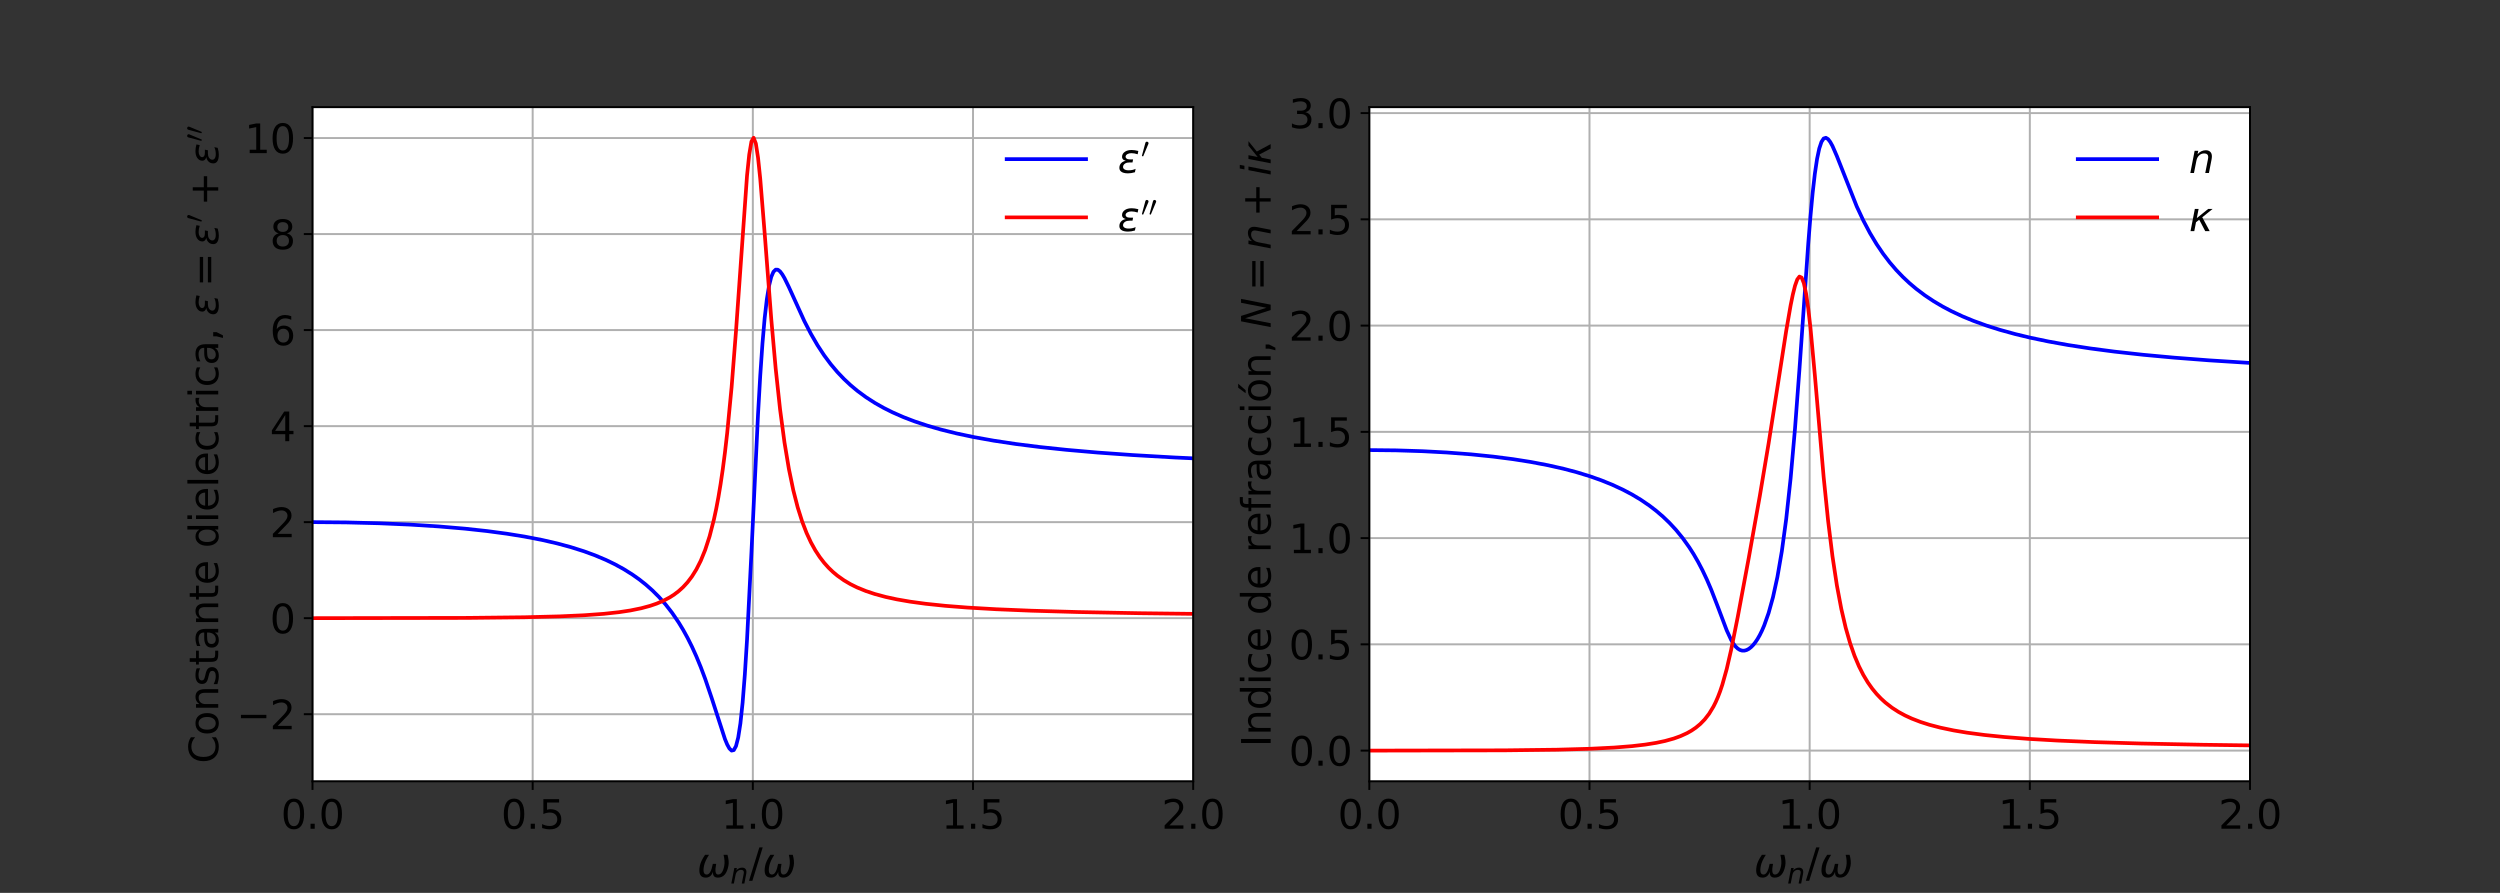 <?xml version="1.0" encoding="utf-8" standalone="no"?>
<!DOCTYPE svg PUBLIC "-//W3C//DTD SVG 1.1//EN"
  "http://www.w3.org/Graphics/SVG/1.1/DTD/svg11.dtd">
<svg xmlns:xlink="http://www.w3.org/1999/xlink" width="1008pt" height="360pt" viewBox="0 0 1008 360" xmlns="http://www.w3.org/2000/svg" version="1.1">
 <rect x="0" y="0" width="1008" height="360" fill="#333333" stroke="none"/>
 <defs>
  <style type="text/css">*{stroke-linejoin: round; stroke-linecap: butt}</style>
 </defs>
 <g id="figure_1">
  <g id="patch_1">
   <path d="M 0 360 
L 1008 360 
L 1008 0 
L 0 0 
L 0 360 
z
" style="fill: none"/>
  </g>
  <g id="axes_1">
   <g id="patch_2">
    <path d="M 126 315 
L 481.091 315 
L 481.091 43.2 
L 126 43.2 
z
" style="fill: #ffffff"/>
   </g>
   <g id="matplotlib.axis_1">
    <g id="xtick_1">
     <g id="line2d_1">
      <path d="M 126 315 
L 126 43.2 
" clip-path="url(#p5a0229574a)" style="fill: none; stroke: #b0b0b0; stroke-width: 0.8; stroke-linecap: square"/>
     </g>
     <g id="line2d_2">
      <defs>
       <path id="m8371880074" d="M 0 0 
L 0 3.5 
" style="stroke: #000000; stroke-width: 0.8"/>
      </defs>
      <g>
       <use xlink:href="#m8371880074" x="126" y="315" style="stroke: #000000; stroke-width: 0.8"/>
      </g>
     </g>
     <g id="text_1">
      <!-- 0.0 -->
      <g transform="translate(113.278 334.158)scale(0.16 -0.16)">
       <defs>
        <path id="DejaVuSans-30" d="M 2034 4250 
Q 1547 4250 1301 3770 
Q 1056 3291 1056 2328 
Q 1056 1369 1301 889 
Q 1547 409 2034 409 
Q 2525 409 2770 889 
Q 3016 1369 3016 2328 
Q 3016 3291 2770 3770 
Q 2525 4250 2034 4250 
z
M 2034 4750 
Q 2819 4750 3233 4129 
Q 3647 3509 3647 2328 
Q 3647 1150 3233 529 
Q 2819 -91 2034 -91 
Q 1250 -91 836 529 
Q 422 1150 422 2328 
Q 422 3509 836 4129 
Q 1250 4750 2034 4750 
z
" transform="scale(0.016)"/>
        <path id="DejaVuSans-2e" d="M 684 794 
L 1344 794 
L 1344 0 
L 684 0 
L 684 794 
z
" transform="scale(0.016)"/>
       </defs>
       <use xlink:href="#DejaVuSans-30"/>
       <use xlink:href="#DejaVuSans-2e" x="63.623"/>
       <use xlink:href="#DejaVuSans-30" x="95.41"/>
      </g>
     </g>
    </g>
    <g id="xtick_2">
     <g id="line2d_3">
      <path d="M 214.773 315 
L 214.773 43.2 
" clip-path="url(#p5a0229574a)" style="fill: none; stroke: #b0b0b0; stroke-width: 0.8; stroke-linecap: square"/>
     </g>
     <g id="line2d_4">
      <g>
       <use xlink:href="#m8371880074" x="214.773" y="315" style="stroke: #000000; stroke-width: 0.8"/>
      </g>
     </g>
     <g id="text_2">
      <!-- 0.5 -->
      <g transform="translate(202.05 334.158)scale(0.16 -0.16)">
       <defs>
        <path id="DejaVuSans-35" d="M 691 4666 
L 3169 4666 
L 3169 4134 
L 1269 4134 
L 1269 2991 
Q 1406 3038 1543 3061 
Q 1681 3084 1819 3084 
Q 2600 3084 3056 2656 
Q 3513 2228 3513 1497 
Q 3513 744 3044 326 
Q 2575 -91 1722 -91 
Q 1428 -91 1123 -41 
Q 819 9 494 109 
L 494 744 
Q 775 591 1075 516 
Q 1375 441 1709 441 
Q 2250 441 2565 725 
Q 2881 1009 2881 1497 
Q 2881 1984 2565 2268 
Q 2250 2553 1709 2553 
Q 1456 2553 1204 2497 
Q 953 2441 691 2322 
L 691 4666 
z
" transform="scale(0.016)"/>
       </defs>
       <use xlink:href="#DejaVuSans-30"/>
       <use xlink:href="#DejaVuSans-2e" x="63.623"/>
       <use xlink:href="#DejaVuSans-35" x="95.41"/>
      </g>
     </g>
    </g>
    <g id="xtick_3">
     <g id="line2d_5">
      <path d="M 303.545 315 
L 303.545 43.2 
" clip-path="url(#p5a0229574a)" style="fill: none; stroke: #b0b0b0; stroke-width: 0.8; stroke-linecap: square"/>
     </g>
     <g id="line2d_6">
      <g>
       <use xlink:href="#m8371880074" x="303.545" y="315" style="stroke: #000000; stroke-width: 0.8"/>
      </g>
     </g>
     <g id="text_3">
      <!-- 1.0 -->
      <g transform="translate(290.823 334.158)scale(0.16 -0.16)">
       <defs>
        <path id="DejaVuSans-31" d="M 794 531 
L 1825 531 
L 1825 4091 
L 703 3866 
L 703 4441 
L 1819 4666 
L 2450 4666 
L 2450 531 
L 3481 531 
L 3481 0 
L 794 0 
L 794 531 
z
" transform="scale(0.016)"/>
       </defs>
       <use xlink:href="#DejaVuSans-31"/>
       <use xlink:href="#DejaVuSans-2e" x="63.623"/>
       <use xlink:href="#DejaVuSans-30" x="95.41"/>
      </g>
     </g>
    </g>
    <g id="xtick_4">
     <g id="line2d_7">
      <path d="M 392.318 315 
L 392.318 43.2 
" clip-path="url(#p5a0229574a)" style="fill: none; stroke: #b0b0b0; stroke-width: 0.8; stroke-linecap: square"/>
     </g>
     <g id="line2d_8">
      <g>
       <use xlink:href="#m8371880074" x="392.318" y="315" style="stroke: #000000; stroke-width: 0.8"/>
      </g>
     </g>
     <g id="text_4">
      <!-- 1.5 -->
      <g transform="translate(379.596 334.158)scale(0.16 -0.16)">
       <use xlink:href="#DejaVuSans-31"/>
       <use xlink:href="#DejaVuSans-2e" x="63.623"/>
       <use xlink:href="#DejaVuSans-35" x="95.41"/>
      </g>
     </g>
    </g>
    <g id="xtick_5">
     <g id="line2d_9">
      <path d="M 481.091 315 
L 481.091 43.2 
" clip-path="url(#p5a0229574a)" style="fill: none; stroke: #b0b0b0; stroke-width: 0.8; stroke-linecap: square"/>
     </g>
     <g id="line2d_10">
      <g>
       <use xlink:href="#m8371880074" x="481.091" y="315" style="stroke: #000000; stroke-width: 0.8"/>
      </g>
     </g>
     <g id="text_5">
      <!-- 2.0 -->
      <g transform="translate(468.368 334.158)scale(0.16 -0.16)">
       <defs>
        <path id="DejaVuSans-32" d="M 1228 531 
L 3431 531 
L 3431 0 
L 469 0 
L 469 531 
Q 828 903 1448 1529 
Q 2069 2156 2228 2338 
Q 2531 2678 2651 2914 
Q 2772 3150 2772 3378 
Q 2772 3750 2511 3984 
Q 2250 4219 1831 4219 
Q 1534 4219 1204 4116 
Q 875 4013 500 3803 
L 500 4441 
Q 881 4594 1212 4672 
Q 1544 4750 1819 4750 
Q 2544 4750 2975 4387 
Q 3406 4025 3406 3419 
Q 3406 3131 3298 2873 
Q 3191 2616 2906 2266 
Q 2828 2175 2409 1742 
Q 1991 1309 1228 531 
z
" transform="scale(0.016)"/>
       </defs>
       <use xlink:href="#DejaVuSans-32"/>
       <use xlink:href="#DejaVuSans-2e" x="63.623"/>
       <use xlink:href="#DejaVuSans-30" x="95.41"/>
      </g>
     </g>
    </g>
    <g id="text_6">
     <!-- $\omega_n/\omega$  -->
     <g transform="translate(281.065 353.642)scale(0.16 -0.16)">
      <defs>
       <path id="DejaVuSans-Oblique-3c9" d="M 1369 -91 
Q 72 -91 434 1766 
Q 575 2500 1256 3500 
L 1875 3500 
Q 1231 2500 1088 1750 
Q 819 397 1519 397 
Q 2166 397 2478 2078 
L 3009 2078 
Q 2669 388 3316 397 
Q 4013 403 4275 1750 
Q 4419 2500 4169 3500 
L 4788 3500 
Q 5075 2500 4934 1766 
Q 4578 -94 3278 -91 
Q 2428 -88 2503 844 
Q 2194 -91 1369 -91 
z
" transform="scale(0.016)"/>
       <path id="DejaVuSans-Oblique-6e" d="M 3566 2113 
L 3156 0 
L 2578 0 
L 2988 2091 
Q 3016 2238 3031 2350 
Q 3047 2463 3047 2528 
Q 3047 2791 2881 2937 
Q 2716 3084 2419 3084 
Q 1956 3084 1622 2776 
Q 1288 2469 1184 1941 
L 800 0 
L 225 0 
L 903 3500 
L 1478 3500 
L 1363 2950 
Q 1603 3253 1940 3418 
Q 2278 3584 2650 3584 
Q 3113 3584 3367 3334 
Q 3622 3084 3622 2631 
Q 3622 2519 3608 2391 
Q 3594 2263 3566 2113 
z
" transform="scale(0.016)"/>
       <path id="DejaVuSans-2f" d="M 1625 4666 
L 2156 4666 
L 531 -594 
L 0 -594 
L 1625 4666 
z
" transform="scale(0.016)"/>
       <path id="DejaVuSans-20" transform="scale(0.016)"/>
      </defs>
      <use xlink:href="#DejaVuSans-Oblique-3c9" transform="translate(0 0.094)"/>
      <use xlink:href="#DejaVuSans-Oblique-6e" transform="translate(83.74 -16.312)scale(0.7)"/>
      <use xlink:href="#DejaVuSans-2f" transform="translate(130.84 0.094)"/>
      <use xlink:href="#DejaVuSans-Oblique-3c9" transform="translate(164.531 0.094)"/>
      <use xlink:href="#DejaVuSans-20" transform="translate(248.271 0.094)"/>
     </g>
    </g>
   </g>
   <g id="matplotlib.axis_2">
    <g id="ytick_1">
     <g id="line2d_11">
      <path d="M 126 287.961 
L 481.091 287.961 
" clip-path="url(#p5a0229574a)" style="fill: none; stroke: #b0b0b0; stroke-width: 0.8; stroke-linecap: square"/>
     </g>
     <g id="line2d_12">
      <defs>
       <path id="m2383e11c36" d="M 0 0 
L -3.5 0 
" style="stroke: #000000; stroke-width: 0.8"/>
      </defs>
      <g>
       <use xlink:href="#m2383e11c36" x="126" y="287.961" style="stroke: #000000; stroke-width: 0.8"/>
      </g>
     </g>
     <g id="text_7">
      <!-- −2 -->
      <g transform="translate(95.412 294.04)scale(0.16 -0.16)">
       <defs>
        <path id="DejaVuSans-2212" d="M 678 2272 
L 4684 2272 
L 4684 1741 
L 678 1741 
L 678 2272 
z
" transform="scale(0.016)"/>
       </defs>
       <use xlink:href="#DejaVuSans-2212"/>
       <use xlink:href="#DejaVuSans-32" x="83.789"/>
      </g>
     </g>
    </g>
    <g id="ytick_2">
     <g id="line2d_13">
      <path d="M 126 249.243 
L 481.091 249.243 
" clip-path="url(#p5a0229574a)" style="fill: none; stroke: #b0b0b0; stroke-width: 0.8; stroke-linecap: square"/>
     </g>
     <g id="line2d_14">
      <g>
       <use xlink:href="#m2383e11c36" x="126" y="249.243" style="stroke: #000000; stroke-width: 0.8"/>
      </g>
     </g>
     <g id="text_8">
      <!-- 0 -->
      <g transform="translate(108.82 255.322)scale(0.16 -0.16)">
       <use xlink:href="#DejaVuSans-30"/>
      </g>
     </g>
    </g>
    <g id="ytick_3">
     <g id="line2d_15">
      <path d="M 126 210.525 
L 481.091 210.525 
" clip-path="url(#p5a0229574a)" style="fill: none; stroke: #b0b0b0; stroke-width: 0.8; stroke-linecap: square"/>
     </g>
     <g id="line2d_16">
      <g>
       <use xlink:href="#m2383e11c36" x="126" y="210.525" style="stroke: #000000; stroke-width: 0.8"/>
      </g>
     </g>
     <g id="text_9">
      <!-- 2 -->
      <g transform="translate(108.82 216.604)scale(0.16 -0.16)">
       <use xlink:href="#DejaVuSans-32"/>
      </g>
     </g>
    </g>
    <g id="ytick_4">
     <g id="line2d_17">
      <path d="M 126 171.807 
L 481.091 171.807 
" clip-path="url(#p5a0229574a)" style="fill: none; stroke: #b0b0b0; stroke-width: 0.8; stroke-linecap: square"/>
     </g>
     <g id="line2d_18">
      <g>
       <use xlink:href="#m2383e11c36" x="126" y="171.807" style="stroke: #000000; stroke-width: 0.8"/>
      </g>
     </g>
     <g id="text_10">
      <!-- 4 -->
      <g transform="translate(108.82 177.885)scale(0.16 -0.16)">
       <defs>
        <path id="DejaVuSans-34" d="M 2419 4116 
L 825 1625 
L 2419 1625 
L 2419 4116 
z
M 2253 4666 
L 3047 4666 
L 3047 1625 
L 3713 1625 
L 3713 1100 
L 3047 1100 
L 3047 0 
L 2419 0 
L 2419 1100 
L 313 1100 
L 313 1709 
L 2253 4666 
z
" transform="scale(0.016)"/>
       </defs>
       <use xlink:href="#DejaVuSans-34"/>
      </g>
     </g>
    </g>
    <g id="ytick_5">
     <g id="line2d_19">
      <path d="M 126 133.089 
L 481.091 133.089 
" clip-path="url(#p5a0229574a)" style="fill: none; stroke: #b0b0b0; stroke-width: 0.8; stroke-linecap: square"/>
     </g>
     <g id="line2d_20">
      <g>
       <use xlink:href="#m2383e11c36" x="126" y="133.089" style="stroke: #000000; stroke-width: 0.8"/>
      </g>
     </g>
     <g id="text_11">
      <!-- 6 -->
      <g transform="translate(108.82 139.167)scale(0.16 -0.16)">
       <defs>
        <path id="DejaVuSans-36" d="M 2113 2584 
Q 1688 2584 1439 2293 
Q 1191 2003 1191 1497 
Q 1191 994 1439 701 
Q 1688 409 2113 409 
Q 2538 409 2786 701 
Q 3034 994 3034 1497 
Q 3034 2003 2786 2293 
Q 2538 2584 2113 2584 
z
M 3366 4563 
L 3366 3988 
Q 3128 4100 2886 4159 
Q 2644 4219 2406 4219 
Q 1781 4219 1451 3797 
Q 1122 3375 1075 2522 
Q 1259 2794 1537 2939 
Q 1816 3084 2150 3084 
Q 2853 3084 3261 2657 
Q 3669 2231 3669 1497 
Q 3669 778 3244 343 
Q 2819 -91 2113 -91 
Q 1303 -91 875 529 
Q 447 1150 447 2328 
Q 447 3434 972 4092 
Q 1497 4750 2381 4750 
Q 2619 4750 2861 4703 
Q 3103 4656 3366 4563 
z
" transform="scale(0.016)"/>
       </defs>
       <use xlink:href="#DejaVuSans-36"/>
      </g>
     </g>
    </g>
    <g id="ytick_6">
     <g id="line2d_21">
      <path d="M 126 94.37 
L 481.091 94.37 
" clip-path="url(#p5a0229574a)" style="fill: none; stroke: #b0b0b0; stroke-width: 0.8; stroke-linecap: square"/>
     </g>
     <g id="line2d_22">
      <g>
       <use xlink:href="#m2383e11c36" x="126" y="94.37" style="stroke: #000000; stroke-width: 0.8"/>
      </g>
     </g>
     <g id="text_12">
      <!-- 8 -->
      <g transform="translate(108.82 100.449)scale(0.16 -0.16)">
       <defs>
        <path id="DejaVuSans-38" d="M 2034 2216 
Q 1584 2216 1326 1975 
Q 1069 1734 1069 1313 
Q 1069 891 1326 650 
Q 1584 409 2034 409 
Q 2484 409 2743 651 
Q 3003 894 3003 1313 
Q 3003 1734 2745 1975 
Q 2488 2216 2034 2216 
z
M 1403 2484 
Q 997 2584 770 2862 
Q 544 3141 544 3541 
Q 544 4100 942 4425 
Q 1341 4750 2034 4750 
Q 2731 4750 3128 4425 
Q 3525 4100 3525 3541 
Q 3525 3141 3298 2862 
Q 3072 2584 2669 2484 
Q 3125 2378 3379 2068 
Q 3634 1759 3634 1313 
Q 3634 634 3220 271 
Q 2806 -91 2034 -91 
Q 1263 -91 848 271 
Q 434 634 434 1313 
Q 434 1759 690 2068 
Q 947 2378 1403 2484 
z
M 1172 3481 
Q 1172 3119 1398 2916 
Q 1625 2713 2034 2713 
Q 2441 2713 2670 2916 
Q 2900 3119 2900 3481 
Q 2900 3844 2670 4047 
Q 2441 4250 2034 4250 
Q 1625 4250 1398 4047 
Q 1172 3844 1172 3481 
z
" transform="scale(0.016)"/>
       </defs>
       <use xlink:href="#DejaVuSans-38"/>
      </g>
     </g>
    </g>
    <g id="ytick_7">
     <g id="line2d_23">
      <path d="M 126 55.652 
L 481.091 55.652 
" clip-path="url(#p5a0229574a)" style="fill: none; stroke: #b0b0b0; stroke-width: 0.8; stroke-linecap: square"/>
     </g>
     <g id="line2d_24">
      <g>
       <use xlink:href="#m2383e11c36" x="126" y="55.652" style="stroke: #000000; stroke-width: 0.8"/>
      </g>
     </g>
     <g id="text_13">
      <!-- 10 -->
      <g transform="translate(98.64 61.731)scale(0.16 -0.16)">
       <use xlink:href="#DejaVuSans-31"/>
       <use xlink:href="#DejaVuSans-30" x="63.623"/>
      </g>
     </g>
    </g>
    <g id="text_14">
     <!-- Constante dielectrica, $\varepsilon = \varepsilon'+ \varepsilon''$ -->
     <g transform="translate(88.085 307.82)rotate(-90)scale(0.16 -0.16)">
      <defs>
       <path id="DejaVuSans-43" d="M 4122 4306 
L 4122 3641 
Q 3803 3938 3442 4084 
Q 3081 4231 2675 4231 
Q 1875 4231 1450 3742 
Q 1025 3253 1025 2328 
Q 1025 1406 1450 917 
Q 1875 428 2675 428 
Q 3081 428 3442 575 
Q 3803 722 4122 1019 
L 4122 359 
Q 3791 134 3420 21 
Q 3050 -91 2638 -91 
Q 1578 -91 968 557 
Q 359 1206 359 2328 
Q 359 3453 968 4101 
Q 1578 4750 2638 4750 
Q 3056 4750 3426 4639 
Q 3797 4528 4122 4306 
z
" transform="scale(0.016)"/>
       <path id="DejaVuSans-6f" d="M 1959 3097 
Q 1497 3097 1228 2736 
Q 959 2375 959 1747 
Q 959 1119 1226 758 
Q 1494 397 1959 397 
Q 2419 397 2687 759 
Q 2956 1122 2956 1747 
Q 2956 2369 2687 2733 
Q 2419 3097 1959 3097 
z
M 1959 3584 
Q 2709 3584 3137 3096 
Q 3566 2609 3566 1747 
Q 3566 888 3137 398 
Q 2709 -91 1959 -91 
Q 1206 -91 779 398 
Q 353 888 353 1747 
Q 353 2609 779 3096 
Q 1206 3584 1959 3584 
z
" transform="scale(0.016)"/>
       <path id="DejaVuSans-6e" d="M 3513 2113 
L 3513 0 
L 2938 0 
L 2938 2094 
Q 2938 2591 2744 2837 
Q 2550 3084 2163 3084 
Q 1697 3084 1428 2787 
Q 1159 2491 1159 1978 
L 1159 0 
L 581 0 
L 581 3500 
L 1159 3500 
L 1159 2956 
Q 1366 3272 1645 3428 
Q 1925 3584 2291 3584 
Q 2894 3584 3203 3211 
Q 3513 2838 3513 2113 
z
" transform="scale(0.016)"/>
       <path id="DejaVuSans-73" d="M 2834 3397 
L 2834 2853 
Q 2591 2978 2328 3040 
Q 2066 3103 1784 3103 
Q 1356 3103 1142 2972 
Q 928 2841 928 2578 
Q 928 2378 1081 2264 
Q 1234 2150 1697 2047 
L 1894 2003 
Q 2506 1872 2764 1633 
Q 3022 1394 3022 966 
Q 3022 478 2636 193 
Q 2250 -91 1575 -91 
Q 1294 -91 989 -36 
Q 684 19 347 128 
L 347 722 
Q 666 556 975 473 
Q 1284 391 1588 391 
Q 1994 391 2212 530 
Q 2431 669 2431 922 
Q 2431 1156 2273 1281 
Q 2116 1406 1581 1522 
L 1381 1569 
Q 847 1681 609 1914 
Q 372 2147 372 2553 
Q 372 3047 722 3315 
Q 1072 3584 1716 3584 
Q 2034 3584 2315 3537 
Q 2597 3491 2834 3397 
z
" transform="scale(0.016)"/>
       <path id="DejaVuSans-74" d="M 1172 4494 
L 1172 3500 
L 2356 3500 
L 2356 3053 
L 1172 3053 
L 1172 1153 
Q 1172 725 1289 603 
Q 1406 481 1766 481 
L 2356 481 
L 2356 0 
L 1766 0 
Q 1100 0 847 248 
Q 594 497 594 1153 
L 594 3053 
L 172 3053 
L 172 3500 
L 594 3500 
L 594 4494 
L 1172 4494 
z
" transform="scale(0.016)"/>
       <path id="DejaVuSans-61" d="M 2194 1759 
Q 1497 1759 1228 1600 
Q 959 1441 959 1056 
Q 959 750 1161 570 
Q 1363 391 1709 391 
Q 2188 391 2477 730 
Q 2766 1069 2766 1631 
L 2766 1759 
L 2194 1759 
z
M 3341 1997 
L 3341 0 
L 2766 0 
L 2766 531 
Q 2569 213 2275 61 
Q 1981 -91 1556 -91 
Q 1019 -91 701 211 
Q 384 513 384 1019 
Q 384 1609 779 1909 
Q 1175 2209 1959 2209 
L 2766 2209 
L 2766 2266 
Q 2766 2663 2505 2880 
Q 2244 3097 1772 3097 
Q 1472 3097 1187 3025 
Q 903 2953 641 2809 
L 641 3341 
Q 956 3463 1253 3523 
Q 1550 3584 1831 3584 
Q 2591 3584 2966 3190 
Q 3341 2797 3341 1997 
z
" transform="scale(0.016)"/>
       <path id="DejaVuSans-65" d="M 3597 1894 
L 3597 1613 
L 953 1613 
Q 991 1019 1311 708 
Q 1631 397 2203 397 
Q 2534 397 2845 478 
Q 3156 559 3463 722 
L 3463 178 
Q 3153 47 2828 -22 
Q 2503 -91 2169 -91 
Q 1331 -91 842 396 
Q 353 884 353 1716 
Q 353 2575 817 3079 
Q 1281 3584 2069 3584 
Q 2775 3584 3186 3129 
Q 3597 2675 3597 1894 
z
M 3022 2063 
Q 3016 2534 2758 2815 
Q 2500 3097 2075 3097 
Q 1594 3097 1305 2825 
Q 1016 2553 972 2059 
L 3022 2063 
z
" transform="scale(0.016)"/>
       <path id="DejaVuSans-64" d="M 2906 2969 
L 2906 4863 
L 3481 4863 
L 3481 0 
L 2906 0 
L 2906 525 
Q 2725 213 2448 61 
Q 2172 -91 1784 -91 
Q 1150 -91 751 415 
Q 353 922 353 1747 
Q 353 2572 751 3078 
Q 1150 3584 1784 3584 
Q 2172 3584 2448 3432 
Q 2725 3281 2906 2969 
z
M 947 1747 
Q 947 1113 1208 752 
Q 1469 391 1925 391 
Q 2381 391 2643 752 
Q 2906 1113 2906 1747 
Q 2906 2381 2643 2742 
Q 2381 3103 1925 3103 
Q 1469 3103 1208 2742 
Q 947 2381 947 1747 
z
" transform="scale(0.016)"/>
       <path id="DejaVuSans-69" d="M 603 3500 
L 1178 3500 
L 1178 0 
L 603 0 
L 603 3500 
z
M 603 4863 
L 1178 4863 
L 1178 4134 
L 603 4134 
L 603 4863 
z
" transform="scale(0.016)"/>
       <path id="DejaVuSans-6c" d="M 603 4863 
L 1178 4863 
L 1178 0 
L 603 0 
L 603 4863 
z
" transform="scale(0.016)"/>
       <path id="DejaVuSans-63" d="M 3122 3366 
L 3122 2828 
Q 2878 2963 2633 3030 
Q 2388 3097 2138 3097 
Q 1578 3097 1268 2742 
Q 959 2388 959 1747 
Q 959 1106 1268 751 
Q 1578 397 2138 397 
Q 2388 397 2633 464 
Q 2878 531 3122 666 
L 3122 134 
Q 2881 22 2623 -34 
Q 2366 -91 2075 -91 
Q 1284 -91 818 406 
Q 353 903 353 1747 
Q 353 2603 823 3093 
Q 1294 3584 2113 3584 
Q 2378 3584 2631 3529 
Q 2884 3475 3122 3366 
z
" transform="scale(0.016)"/>
       <path id="DejaVuSans-72" d="M 2631 2963 
Q 2534 3019 2420 3045 
Q 2306 3072 2169 3072 
Q 1681 3072 1420 2755 
Q 1159 2438 1159 1844 
L 1159 0 
L 581 0 
L 581 3500 
L 1159 3500 
L 1159 2956 
Q 1341 3275 1631 3429 
Q 1922 3584 2338 3584 
Q 2397 3584 2469 3576 
Q 2541 3569 2628 3553 
L 2631 2963 
z
" transform="scale(0.016)"/>
       <path id="DejaVuSans-2c" d="M 750 794 
L 1409 794 
L 1409 256 
L 897 -744 
L 494 -744 
L 750 256 
L 750 794 
z
" transform="scale(0.016)"/>
       <path id="DejaVuSans-Oblique-3b5" d="M 1263 1888 
Q 925 1963 778 2166 
Q 669 2309 669 2503 
Q 669 3034 1175 3344 
Q 1575 3588 2188 3588 
Q 2425 3588 2684 3550 
Q 2944 3513 3234 3438 
L 3134 2916 
Q 2847 3006 2606 3047 
Q 2359 3088 2138 3088 
Q 1766 3088 1522 2944 
Q 1228 2772 1228 2522 
Q 1228 2356 1381 2241 
Q 1563 2103 1925 2103 
L 2409 2103 
L 2319 1628 
L 1856 1628 
Q 1425 1628 1172 1469 
Q 828 1253 828 916 
Q 828 703 1013 563 
Q 1244 388 1716 388 
Q 2006 388 2284 444 
Q 2563 503 2806 619 
L 2700 84 
Q 2403 -3 2131 -47 
Q 1859 -91 1609 -91 
Q 866 -91 516 194 
Q 250 413 250 781 
Q 250 1278 600 1584 
Q 859 1813 1263 1888 
z
" transform="scale(0.016)"/>
       <path id="DejaVuSans-3d" d="M 678 2906 
L 4684 2906 
L 4684 2381 
L 678 2381 
L 678 2906 
z
M 678 1631 
L 4684 1631 
L 4684 1100 
L 678 1100 
L 678 1631 
z
" transform="scale(0.016)"/>
       <path id="Cmsy10-30" d="M 225 347 
Q 184 359 184 409 
L 966 3316 
Q 1003 3434 1093 3506 
Q 1184 3578 1300 3578 
Q 1450 3578 1564 3479 
Q 1678 3381 1678 3231 
Q 1678 3166 1644 3084 
L 488 319 
Q 466 275 428 275 
Q 394 275 320 306 
Q 247 338 225 347 
z
" transform="scale(0.016)"/>
       <path id="DejaVuSans-2b" d="M 2944 4013 
L 2944 2272 
L 4684 2272 
L 4684 1741 
L 2944 1741 
L 2944 0 
L 2419 0 
L 2419 1741 
L 678 1741 
L 678 2272 
L 2419 2272 
L 2419 4013 
L 2944 4013 
z
" transform="scale(0.016)"/>
      </defs>
      <use xlink:href="#DejaVuSans-43" transform="translate(0 0.584)"/>
      <use xlink:href="#DejaVuSans-6f" transform="translate(69.824 0.584)"/>
      <use xlink:href="#DejaVuSans-6e" transform="translate(131.006 0.584)"/>
      <use xlink:href="#DejaVuSans-73" transform="translate(194.385 0.584)"/>
      <use xlink:href="#DejaVuSans-74" transform="translate(246.484 0.584)"/>
      <use xlink:href="#DejaVuSans-61" transform="translate(285.693 0.584)"/>
      <use xlink:href="#DejaVuSans-6e" transform="translate(346.973 0.584)"/>
      <use xlink:href="#DejaVuSans-74" transform="translate(410.352 0.584)"/>
      <use xlink:href="#DejaVuSans-65" transform="translate(449.561 0.584)"/>
      <use xlink:href="#DejaVuSans-20" transform="translate(511.084 0.584)"/>
      <use xlink:href="#DejaVuSans-64" transform="translate(542.871 0.584)"/>
      <use xlink:href="#DejaVuSans-69" transform="translate(606.348 0.584)"/>
      <use xlink:href="#DejaVuSans-65" transform="translate(634.131 0.584)"/>
      <use xlink:href="#DejaVuSans-6c" transform="translate(695.654 0.584)"/>
      <use xlink:href="#DejaVuSans-65" transform="translate(723.438 0.584)"/>
      <use xlink:href="#DejaVuSans-63" transform="translate(784.961 0.584)"/>
      <use xlink:href="#DejaVuSans-74" transform="translate(839.941 0.584)"/>
      <use xlink:href="#DejaVuSans-72" transform="translate(879.15 0.584)"/>
      <use xlink:href="#DejaVuSans-69" transform="translate(920.264 0.584)"/>
      <use xlink:href="#DejaVuSans-63" transform="translate(948.047 0.584)"/>
      <use xlink:href="#DejaVuSans-61" transform="translate(1003.027 0.584)"/>
      <use xlink:href="#DejaVuSans-2c" transform="translate(1064.307 0.584)"/>
      <use xlink:href="#DejaVuSans-20" transform="translate(1096.094 0.584)"/>
      <use xlink:href="#DejaVuSans-Oblique-3b5" transform="translate(1127.881 0.584)"/>
      <use xlink:href="#DejaVuSans-3d" transform="translate(1201.416 0.584)"/>
      <use xlink:href="#DejaVuSans-Oblique-3b5" transform="translate(1304.688 0.584)"/>
      <use xlink:href="#Cmsy10-30" transform="translate(1363.399 38.866)scale(0.7)"/>
      <use xlink:href="#DejaVuSans-2b" transform="translate(1404.859 0.584)"/>
      <use xlink:href="#DejaVuSans-Oblique-3b5" transform="translate(1508.13 0.584)"/>
      <use xlink:href="#Cmsy10-30" transform="translate(1566.842 38.866)scale(0.7)"/>
      <use xlink:href="#Cmsy10-30" transform="translate(1586.085 38.866)scale(0.7)"/>
     </g>
    </g>
   </g>
   <g id="line2d_25">
    <path d="M 126.178 210.525 
L 139.504 210.638 
L 152.831 210.977 
L 165.269 211.52 
L 176.819 212.251 
L 187.48 213.158 
L 196.364 214.124 
L 204.36 215.194 
L 211.468 216.341 
L 218.575 217.716 
L 224.794 219.151 
L 230.125 220.594 
L 235.455 222.277 
L 239.898 223.905 
L 244.34 225.781 
L 247.894 227.499 
L 251.447 229.448 
L 255.001 231.673 
L 257.666 233.557 
L 260.332 235.658 
L 262.997 238.013 
L 265.662 240.665 
L 268.328 243.669 
L 270.993 247.089 
L 273.658 251.007 
L 275.435 253.94 
L 277.212 257.169 
L 278.989 260.727 
L 280.766 264.649 
L 282.543 268.966 
L 284.32 273.699 
L 286.985 281.554 
L 292.315 298.029 
L 293.204 300.175 
L 294.092 301.792 
L 294.981 302.645 
L 295.869 302.439 
L 296.758 300.813 
L 297.646 297.36 
L 298.535 291.653 
L 299.423 283.31 
L 300.311 272.086 
L 301.2 257.981 
L 302.977 222.856 
L 305.642 166.936 
L 306.53 151.451 
L 307.419 138.546 
L 308.307 128.326 
L 309.196 120.643 
L 310.084 115.201 
L 310.973 111.637 
L 311.861 109.587 
L 312.75 108.718 
L 313.638 108.747 
L 314.526 109.442 
L 315.415 110.619 
L 316.303 112.133 
L 318.08 115.762 
L 324.299 129.449 
L 326.965 134.621 
L 329.63 139.218 
L 332.295 143.275 
L 334.961 146.852 
L 337.626 150.012 
L 340.291 152.812 
L 342.956 155.305 
L 345.622 157.534 
L 349.176 160.157 
L 352.729 162.446 
L 356.283 164.457 
L 359.837 166.237 
L 364.279 168.19 
L 368.721 169.893 
L 374.052 171.666 
L 379.382 173.2 
L 385.601 174.744 
L 392.709 176.25 
L 400.705 177.682 
L 409.589 179.021 
L 419.362 180.253 
L 430.023 181.376 
L 442.462 182.462 
L 456.677 183.478 
L 473.557 184.455 
L 493.103 185.355 
L 516.202 186.192 
L 543.743 186.961 
L 577.504 187.674 
L 619.261 188.322 
L 671.679 188.902 
L 739.2 189.415 
L 828.932 189.862 
L 952.425 190.239 
L 1009 190.359 
L 1009 190.359 
" clip-path="url(#p5a0229574a)" style="fill: none; stroke: #0000ff; stroke-width: 1.5; stroke-linecap: square"/>
   </g>
   <g id="line2d_26">
    <path d="M 126.178 249.243 
L 188.368 249.134 
L 211.468 248.879 
L 225.683 248.517 
L 235.455 248.074 
L 243.451 247.495 
L 249.67 246.819 
L 254.113 246.147 
L 258.555 245.244 
L 262.109 244.284 
L 264.774 243.373 
L 267.439 242.244 
L 270.105 240.829 
L 271.881 239.68 
L 273.658 238.324 
L 275.435 236.711 
L 277.212 234.778 
L 278.989 232.443 
L 280.766 229.597 
L 282.543 226.095 
L 284.32 221.743 
L 286.096 216.282 
L 287.873 209.363 
L 288.762 205.217 
L 289.65 200.522 
L 290.539 195.201 
L 291.427 189.168 
L 292.315 182.33 
L 293.204 174.595 
L 294.981 156.12 
L 296.758 133.462 
L 301.2 70.833 
L 302.088 62.319 
L 302.977 57.064 
L 303.865 55.555 
L 304.754 57.856 
L 305.642 63.601 
L 306.53 72.097 
L 308.307 93.977 
L 310.973 128.628 
L 312.75 148.57 
L 314.526 165.074 
L 316.303 178.405 
L 318.08 189.089 
L 319.857 197.664 
L 321.634 204.587 
L 323.411 210.223 
L 325.188 214.852 
L 326.965 218.691 
L 328.741 221.903 
L 330.518 224.614 
L 332.295 226.922 
L 334.072 228.902 
L 335.849 230.612 
L 337.626 232.1 
L 340.291 233.993 
L 342.956 235.562 
L 345.622 236.879 
L 349.176 238.328 
L 352.729 239.509 
L 357.171 240.704 
L 361.614 241.663 
L 366.944 242.586 
L 373.163 243.435 
L 381.159 244.271 
L 390.044 244.971 
L 401.593 245.642 
L 415.808 246.233 
L 434.466 246.77 
L 459.342 247.244 
L 493.991 247.662 
L 543.743 248.021 
L 620.149 248.328 
L 745.419 248.585 
L 970.194 248.798 
L 1009 248.82 
L 1009 248.82 
" clip-path="url(#p5a0229574a)" style="fill: none; stroke: #ff0000; stroke-width: 1.5; stroke-linecap: square"/>
   </g>
   <g id="patch_3">
    <path d="M 126 315 
L 126 43.2 
" style="fill: none; stroke: #000000; stroke-width: 0.8; stroke-linejoin: miter; stroke-linecap: square"/>
   </g>
   <g id="patch_4">
    <path d="M 481.091 315 
L 481.091 43.2 
" style="fill: none; stroke: #000000; stroke-width: 0.8; stroke-linejoin: miter; stroke-linecap: square"/>
   </g>
   <g id="patch_5">
    <path d="M 126 315 
L 481.091 315 
" style="fill: none; stroke: #000000; stroke-width: 0.8; stroke-linejoin: miter; stroke-linecap: square"/>
   </g>
   <g id="patch_6">
    <path d="M 126 43.2 
L 481.091 43.2 
" style="fill: none; stroke: #000000; stroke-width: 0.8; stroke-linejoin: miter; stroke-linecap: square"/>
   </g>
   <g id="legend_1">
    <g id="line2d_27">
     <path d="M 405.891 64.157 
L 421.891 64.157 
L 437.891 64.157 
" style="fill: none; stroke: #0000ff; stroke-width: 1.5; stroke-linecap: square"/>
    </g>
    <g id="text_15">
     <!-- $\varepsilon'$ -->
     <g transform="translate(450.691 69.757)scale(0.16 -0.16)">
      <use xlink:href="#DejaVuSans-Oblique-3b5" transform="translate(0 0.584)"/>
      <use xlink:href="#Cmsy10-30" transform="translate(58.711 38.866)scale(0.7)"/>
     </g>
    </g>
    <g id="line2d_28">
     <path d="M 405.891 87.642 
L 421.891 87.642 
L 437.891 87.642 
" style="fill: none; stroke: #ff0000; stroke-width: 1.5; stroke-linecap: square"/>
    </g>
    <g id="text_16">
     <!-- $\varepsilon''$ -->
     <g transform="translate(450.691 93.243)scale(0.16 -0.16)">
      <use xlink:href="#DejaVuSans-Oblique-3b5" transform="translate(0 0.584)"/>
      <use xlink:href="#Cmsy10-30" transform="translate(58.711 38.866)scale(0.7)"/>
      <use xlink:href="#Cmsy10-30" transform="translate(77.955 38.866)scale(0.7)"/>
     </g>
    </g>
   </g>
  </g>
  <g id="axes_2">
   <g id="patch_7">
    <path d="M 552.109 315 
L 907.2 315 
L 907.2 43.2 
L 552.109 43.2 
z
" style="fill: #ffffff"/>
   </g>
   <g id="matplotlib.axis_3">
    <g id="xtick_6">
     <g id="line2d_29">
      <path d="M 552.109 315 
L 552.109 43.2 
" clip-path="url(#p4839f71dde)" style="fill: none; stroke: #b0b0b0; stroke-width: 0.8; stroke-linecap: square"/>
     </g>
     <g id="line2d_30">
      <g>
       <use xlink:href="#m8371880074" x="552.109" y="315" style="stroke: #000000; stroke-width: 0.8"/>
      </g>
     </g>
     <g id="text_17">
      <!-- 0.0 -->
      <g transform="translate(539.387 334.158)scale(0.16 -0.16)">
       <use xlink:href="#DejaVuSans-30"/>
       <use xlink:href="#DejaVuSans-2e" x="63.623"/>
       <use xlink:href="#DejaVuSans-30" x="95.41"/>
      </g>
     </g>
    </g>
    <g id="xtick_7">
     <g id="line2d_31">
      <path d="M 640.882 315 
L 640.882 43.2 
" clip-path="url(#p4839f71dde)" style="fill: none; stroke: #b0b0b0; stroke-width: 0.8; stroke-linecap: square"/>
     </g>
     <g id="line2d_32">
      <g>
       <use xlink:href="#m8371880074" x="640.882" y="315" style="stroke: #000000; stroke-width: 0.8"/>
      </g>
     </g>
     <g id="text_18">
      <!-- 0.5 -->
      <g transform="translate(628.159 334.158)scale(0.16 -0.16)">
       <use xlink:href="#DejaVuSans-30"/>
       <use xlink:href="#DejaVuSans-2e" x="63.623"/>
       <use xlink:href="#DejaVuSans-35" x="95.41"/>
      </g>
     </g>
    </g>
    <g id="xtick_8">
     <g id="line2d_33">
      <path d="M 729.655 315 
L 729.655 43.2 
" clip-path="url(#p4839f71dde)" style="fill: none; stroke: #b0b0b0; stroke-width: 0.8; stroke-linecap: square"/>
     </g>
     <g id="line2d_34">
      <g>
       <use xlink:href="#m8371880074" x="729.655" y="315" style="stroke: #000000; stroke-width: 0.8"/>
      </g>
     </g>
     <g id="text_19">
      <!-- 1.0 -->
      <g transform="translate(716.932 334.158)scale(0.16 -0.16)">
       <use xlink:href="#DejaVuSans-31"/>
       <use xlink:href="#DejaVuSans-2e" x="63.623"/>
       <use xlink:href="#DejaVuSans-30" x="95.41"/>
      </g>
     </g>
    </g>
    <g id="xtick_9">
     <g id="line2d_35">
      <path d="M 818.427 315 
L 818.427 43.2 
" clip-path="url(#p4839f71dde)" style="fill: none; stroke: #b0b0b0; stroke-width: 0.8; stroke-linecap: square"/>
     </g>
     <g id="line2d_36">
      <g>
       <use xlink:href="#m8371880074" x="818.427" y="315" style="stroke: #000000; stroke-width: 0.8"/>
      </g>
     </g>
     <g id="text_20">
      <!-- 1.5 -->
      <g transform="translate(805.705 334.158)scale(0.16 -0.16)">
       <use xlink:href="#DejaVuSans-31"/>
       <use xlink:href="#DejaVuSans-2e" x="63.623"/>
       <use xlink:href="#DejaVuSans-35" x="95.41"/>
      </g>
     </g>
    </g>
    <g id="xtick_10">
     <g id="line2d_37">
      <path d="M 907.2 315 
L 907.2 43.2 
" clip-path="url(#p4839f71dde)" style="fill: none; stroke: #b0b0b0; stroke-width: 0.8; stroke-linecap: square"/>
     </g>
     <g id="line2d_38">
      <g>
       <use xlink:href="#m8371880074" x="907.2" y="315" style="stroke: #000000; stroke-width: 0.8"/>
      </g>
     </g>
     <g id="text_21">
      <!-- 2.0 -->
      <g transform="translate(894.477 334.158)scale(0.16 -0.16)">
       <use xlink:href="#DejaVuSans-32"/>
       <use xlink:href="#DejaVuSans-2e" x="63.623"/>
       <use xlink:href="#DejaVuSans-30" x="95.41"/>
      </g>
     </g>
    </g>
    <g id="text_22">
     <!-- $\omega_n/\omega$  -->
     <g transform="translate(707.175 353.642)scale(0.16 -0.16)">
      <use xlink:href="#DejaVuSans-Oblique-3c9" transform="translate(0 0.094)"/>
      <use xlink:href="#DejaVuSans-Oblique-6e" transform="translate(83.74 -16.312)scale(0.7)"/>
      <use xlink:href="#DejaVuSans-2f" transform="translate(130.84 0.094)"/>
      <use xlink:href="#DejaVuSans-Oblique-3c9" transform="translate(164.531 0.094)"/>
      <use xlink:href="#DejaVuSans-20" transform="translate(248.271 0.094)"/>
     </g>
    </g>
   </g>
   <g id="matplotlib.axis_4">
    <g id="ytick_8">
     <g id="line2d_39">
      <path d="M 552.109 302.645 
L 907.2 302.645 
" clip-path="url(#p4839f71dde)" style="fill: none; stroke: #b0b0b0; stroke-width: 0.8; stroke-linecap: square"/>
     </g>
     <g id="line2d_40">
      <g>
       <use xlink:href="#m2383e11c36" x="552.109" y="302.645" style="stroke: #000000; stroke-width: 0.8"/>
      </g>
     </g>
     <g id="text_23">
      <!-- 0.0 -->
      <g transform="translate(519.664 308.724)scale(0.16 -0.16)">
       <use xlink:href="#DejaVuSans-30"/>
       <use xlink:href="#DejaVuSans-2e" x="63.623"/>
       <use xlink:href="#DejaVuSans-30" x="95.41"/>
      </g>
     </g>
    </g>
    <g id="ytick_9">
     <g id="line2d_41">
      <path d="M 552.109 259.804 
L 907.2 259.804 
" clip-path="url(#p4839f71dde)" style="fill: none; stroke: #b0b0b0; stroke-width: 0.8; stroke-linecap: square"/>
     </g>
     <g id="line2d_42">
      <g>
       <use xlink:href="#m2383e11c36" x="552.109" y="259.804" style="stroke: #000000; stroke-width: 0.8"/>
      </g>
     </g>
     <g id="text_24">
      <!-- 0.5 -->
      <g transform="translate(519.664 265.883)scale(0.16 -0.16)">
       <use xlink:href="#DejaVuSans-30"/>
       <use xlink:href="#DejaVuSans-2e" x="63.623"/>
       <use xlink:href="#DejaVuSans-35" x="95.41"/>
      </g>
     </g>
    </g>
    <g id="ytick_10">
     <g id="line2d_43">
      <path d="M 552.109 216.963 
L 907.2 216.963 
" clip-path="url(#p4839f71dde)" style="fill: none; stroke: #b0b0b0; stroke-width: 0.8; stroke-linecap: square"/>
     </g>
     <g id="line2d_44">
      <g>
       <use xlink:href="#m2383e11c36" x="552.109" y="216.963" style="stroke: #000000; stroke-width: 0.8"/>
      </g>
     </g>
     <g id="text_25">
      <!-- 1.0 -->
      <g transform="translate(519.664 223.042)scale(0.16 -0.16)">
       <use xlink:href="#DejaVuSans-31"/>
       <use xlink:href="#DejaVuSans-2e" x="63.623"/>
       <use xlink:href="#DejaVuSans-30" x="95.41"/>
      </g>
     </g>
    </g>
    <g id="ytick_11">
     <g id="line2d_45">
      <path d="M 552.109 174.122 
L 907.2 174.122 
" clip-path="url(#p4839f71dde)" style="fill: none; stroke: #b0b0b0; stroke-width: 0.8; stroke-linecap: square"/>
     </g>
     <g id="line2d_46">
      <g>
       <use xlink:href="#m2383e11c36" x="552.109" y="174.122" style="stroke: #000000; stroke-width: 0.8"/>
      </g>
     </g>
     <g id="text_26">
      <!-- 1.5 -->
      <g transform="translate(519.664 180.201)scale(0.16 -0.16)">
       <use xlink:href="#DejaVuSans-31"/>
       <use xlink:href="#DejaVuSans-2e" x="63.623"/>
       <use xlink:href="#DejaVuSans-35" x="95.41"/>
      </g>
     </g>
    </g>
    <g id="ytick_12">
     <g id="line2d_47">
      <path d="M 552.109 131.281 
L 907.2 131.281 
" clip-path="url(#p4839f71dde)" style="fill: none; stroke: #b0b0b0; stroke-width: 0.8; stroke-linecap: square"/>
     </g>
     <g id="line2d_48">
      <g>
       <use xlink:href="#m2383e11c36" x="552.109" y="131.281" style="stroke: #000000; stroke-width: 0.8"/>
      </g>
     </g>
     <g id="text_27">
      <!-- 2.0 -->
      <g transform="translate(519.664 137.36)scale(0.16 -0.16)">
       <use xlink:href="#DejaVuSans-32"/>
       <use xlink:href="#DejaVuSans-2e" x="63.623"/>
       <use xlink:href="#DejaVuSans-30" x="95.41"/>
      </g>
     </g>
    </g>
    <g id="ytick_13">
     <g id="line2d_49">
      <path d="M 552.109 88.44 
L 907.2 88.44 
" clip-path="url(#p4839f71dde)" style="fill: none; stroke: #b0b0b0; stroke-width: 0.8; stroke-linecap: square"/>
     </g>
     <g id="line2d_50">
      <g>
       <use xlink:href="#m2383e11c36" x="552.109" y="88.44" style="stroke: #000000; stroke-width: 0.8"/>
      </g>
     </g>
     <g id="text_28">
      <!-- 2.5 -->
      <g transform="translate(519.664 94.519)scale(0.16 -0.16)">
       <use xlink:href="#DejaVuSans-32"/>
       <use xlink:href="#DejaVuSans-2e" x="63.623"/>
       <use xlink:href="#DejaVuSans-35" x="95.41"/>
      </g>
     </g>
    </g>
    <g id="ytick_14">
     <g id="line2d_51">
      <path d="M 552.109 45.599 
L 907.2 45.599 
" clip-path="url(#p4839f71dde)" style="fill: none; stroke: #b0b0b0; stroke-width: 0.8; stroke-linecap: square"/>
     </g>
     <g id="line2d_52">
      <g>
       <use xlink:href="#m2383e11c36" x="552.109" y="45.599" style="stroke: #000000; stroke-width: 0.8"/>
      </g>
     </g>
     <g id="text_29">
      <!-- 3.0 -->
      <g transform="translate(519.664 51.678)scale(0.16 -0.16)">
       <defs>
        <path id="DejaVuSans-33" d="M 2597 2516 
Q 3050 2419 3304 2112 
Q 3559 1806 3559 1356 
Q 3559 666 3084 287 
Q 2609 -91 1734 -91 
Q 1441 -91 1130 -33 
Q 819 25 488 141 
L 488 750 
Q 750 597 1062 519 
Q 1375 441 1716 441 
Q 2309 441 2620 675 
Q 2931 909 2931 1356 
Q 2931 1769 2642 2001 
Q 2353 2234 1838 2234 
L 1294 2234 
L 1294 2753 
L 1863 2753 
Q 2328 2753 2575 2939 
Q 2822 3125 2822 3475 
Q 2822 3834 2567 4026 
Q 2313 4219 1838 4219 
Q 1578 4219 1281 4162 
Q 984 4106 628 3988 
L 628 4550 
Q 988 4650 1302 4700 
Q 1616 4750 1894 4750 
Q 2613 4750 3031 4423 
Q 3450 4097 3450 3541 
Q 3450 3153 3228 2886 
Q 3006 2619 2597 2516 
z
" transform="scale(0.016)"/>
       </defs>
       <use xlink:href="#DejaVuSans-33"/>
       <use xlink:href="#DejaVuSans-2e" x="63.623"/>
       <use xlink:href="#DejaVuSans-30" x="95.41"/>
      </g>
     </g>
    </g>
    <g id="text_30">
     <!-- Indice de refracción, $N = n + i\kappa$ -->
     <g transform="translate(512.337 301.18)rotate(-90)scale(0.16 -0.16)">
      <defs>
       <path id="DejaVuSans-49" d="M 628 4666 
L 1259 4666 
L 1259 0 
L 628 0 
L 628 4666 
z
" transform="scale(0.016)"/>
       <path id="DejaVuSans-66" d="M 2375 4863 
L 2375 4384 
L 1825 4384 
Q 1516 4384 1395 4259 
Q 1275 4134 1275 3809 
L 1275 3500 
L 2222 3500 
L 2222 3053 
L 1275 3053 
L 1275 0 
L 697 0 
L 697 3053 
L 147 3053 
L 147 3500 
L 697 3500 
L 697 3744 
Q 697 4328 969 4595 
Q 1241 4863 1831 4863 
L 2375 4863 
z
" transform="scale(0.016)"/>
       <path id="DejaVuSans-f3" d="M 1959 3097 
Q 1497 3097 1228 2736 
Q 959 2375 959 1747 
Q 959 1119 1226 758 
Q 1494 397 1959 397 
Q 2419 397 2687 759 
Q 2956 1122 2956 1747 
Q 2956 2369 2687 2733 
Q 2419 3097 1959 3097 
z
M 1959 3584 
Q 2709 3584 3137 3096 
Q 3566 2609 3566 1747 
Q 3566 888 3137 398 
Q 2709 -91 1959 -91 
Q 1206 -91 779 398 
Q 353 888 353 1747 
Q 353 2609 779 3096 
Q 1206 3584 1959 3584 
z
M 2394 5119 
L 3016 5119 
L 1997 3944 
L 1519 3944 
L 2394 5119 
z
" transform="scale(0.016)"/>
       <path id="DejaVuSans-Oblique-4e" d="M 1081 4666 
L 1931 4666 
L 3219 666 
L 4000 4666 
L 4616 4666 
L 3706 0 
L 2853 0 
L 1569 4025 
L 788 0 
L 172 0 
L 1081 4666 
z
" transform="scale(0.016)"/>
       <path id="DejaVuSans-Oblique-69" d="M 1172 4863 
L 1747 4863 
L 1606 4134 
L 1031 4134 
L 1172 4863 
z
M 909 3500 
L 1484 3500 
L 800 0 
L 225 0 
L 909 3500 
z
" transform="scale(0.016)"/>
       <path id="DejaVuSans-Oblique-3ba" d="M 938 3500 
L 1531 3500 
L 1247 2047 
L 3041 3500 
L 3741 3500 
L 2106 2181 
L 3275 0 
L 2572 0 
L 1628 1806 
L 1122 1403 
L 850 0 
L 256 0 
L 938 3500 
z
" transform="scale(0.016)"/>
      </defs>
      <use xlink:href="#DejaVuSans-49" transform="translate(0 0.016)"/>
      <use xlink:href="#DejaVuSans-6e" transform="translate(29.492 0.016)"/>
      <use xlink:href="#DejaVuSans-64" transform="translate(92.871 0.016)"/>
      <use xlink:href="#DejaVuSans-69" transform="translate(156.348 0.016)"/>
      <use xlink:href="#DejaVuSans-63" transform="translate(184.131 0.016)"/>
      <use xlink:href="#DejaVuSans-65" transform="translate(239.111 0.016)"/>
      <use xlink:href="#DejaVuSans-20" transform="translate(300.635 0.016)"/>
      <use xlink:href="#DejaVuSans-64" transform="translate(332.422 0.016)"/>
      <use xlink:href="#DejaVuSans-65" transform="translate(395.898 0.016)"/>
      <use xlink:href="#DejaVuSans-20" transform="translate(457.422 0.016)"/>
      <use xlink:href="#DejaVuSans-72" transform="translate(489.209 0.016)"/>
      <use xlink:href="#DejaVuSans-65" transform="translate(530.322 0.016)"/>
      <use xlink:href="#DejaVuSans-66" transform="translate(591.846 0.016)"/>
      <use xlink:href="#DejaVuSans-72" transform="translate(627.051 0.016)"/>
      <use xlink:href="#DejaVuSans-61" transform="translate(668.164 0.016)"/>
      <use xlink:href="#DejaVuSans-63" transform="translate(729.443 0.016)"/>
      <use xlink:href="#DejaVuSans-63" transform="translate(784.424 0.016)"/>
      <use xlink:href="#DejaVuSans-69" transform="translate(839.404 0.016)"/>
      <use xlink:href="#DejaVuSans-f3" transform="translate(867.188 0.016)"/>
      <use xlink:href="#DejaVuSans-6e" transform="translate(928.369 0.016)"/>
      <use xlink:href="#DejaVuSans-2c" transform="translate(991.748 0.016)"/>
      <use xlink:href="#DejaVuSans-20" transform="translate(1023.535 0.016)"/>
      <use xlink:href="#DejaVuSans-Oblique-4e" transform="translate(1055.322 0.016)"/>
      <use xlink:href="#DejaVuSans-3d" transform="translate(1149.609 0.016)"/>
      <use xlink:href="#DejaVuSans-Oblique-6e" transform="translate(1252.881 0.016)"/>
      <use xlink:href="#DejaVuSans-2b" transform="translate(1335.742 0.016)"/>
      <use xlink:href="#DejaVuSans-Oblique-69" transform="translate(1439.014 0.016)"/>
      <use xlink:href="#DejaVuSans-Oblique-3ba" transform="translate(1466.797 0.016)"/>
     </g>
    </g>
   </g>
   <g id="line2d_53">
    <path d="M 552.287 181.473 
L 562.948 181.586 
L 573.609 181.924 
L 583.382 182.446 
L 593.155 183.194 
L 602.039 184.1 
L 610.035 185.132 
L 617.143 186.253 
L 624.25 187.604 
L 630.469 189.013 
L 635.8 190.424 
L 641.13 192.061 
L 645.573 193.631 
L 650.015 195.425 
L 654.457 197.487 
L 658.011 199.369 
L 661.565 201.498 
L 665.118 203.921 
L 667.784 205.969 
L 670.449 208.249 
L 673.114 210.803 
L 675.78 213.68 
L 678.445 216.943 
L 681.11 220.672 
L 682.887 223.464 
L 684.664 226.54 
L 686.441 229.938 
L 688.218 233.695 
L 689.995 237.836 
L 692.66 244.721 
L 696.214 254.158 
L 697.99 257.998 
L 698.879 259.489 
L 699.767 260.66 
L 700.656 261.512 
L 701.544 262.063 
L 702.433 262.331 
L 703.321 262.339 
L 704.21 262.106 
L 705.098 261.644 
L 705.986 260.964 
L 706.875 260.069 
L 707.763 258.958 
L 708.652 257.627 
L 709.54 256.067 
L 710.429 254.263 
L 711.317 252.198 
L 713.094 247.187 
L 714.871 240.785 
L 716.648 232.649 
L 718.425 222.326 
L 720.201 209.258 
L 721.978 192.855 
L 723.755 172.696 
L 725.532 148.983 
L 729.086 98.233 
L 729.974 87.247 
L 730.863 77.77 
L 731.751 70.028 
L 732.64 64.088 
L 733.528 59.872 
L 734.416 57.203 
L 735.305 55.846 
L 736.193 55.555 
L 737.082 56.094 
L 737.97 57.259 
L 738.859 58.878 
L 740.636 62.96 
L 748.631 83.213 
L 751.297 88.913 
L 753.962 93.958 
L 756.627 98.41 
L 759.293 102.344 
L 761.958 105.832 
L 764.623 108.938 
L 767.289 111.715 
L 769.954 114.21 
L 772.619 116.46 
L 776.173 119.137 
L 779.727 121.499 
L 783.281 123.598 
L 786.834 125.473 
L 791.277 127.553 
L 795.719 129.385 
L 801.049 131.314 
L 806.38 132.999 
L 812.599 134.713 
L 818.818 136.205 
L 825.926 137.687 
L 833.922 139.124 
L 842.806 140.491 
L 852.579 141.772 
L 864.128 143.049 
L 876.567 144.199 
L 890.782 145.295 
L 907.662 146.363 
L 927.208 147.364 
L 949.418 148.275 
L 976.072 149.137 
L 1008.055 149.937 
L 1009 149.958 
L 1009 149.958 
" clip-path="url(#p4839f71dde)" style="fill: none; stroke: #0000ff; stroke-width: 1.5; stroke-linecap: square"/>
   </g>
   <g id="line2d_54">
    <path d="M 552.287 302.645 
L 606.481 302.537 
L 627.804 302.275 
L 641.13 301.902 
L 650.903 301.411 
L 658.011 300.843 
L 663.341 300.225 
L 667.784 299.515 
L 671.337 298.763 
L 674.891 297.774 
L 677.556 296.815 
L 680.222 295.597 
L 681.999 294.591 
L 683.775 293.382 
L 685.552 291.908 
L 687.329 290.085 
L 689.106 287.794 
L 690.883 284.864 
L 691.771 283.087 
L 692.66 281.058 
L 693.548 278.739 
L 694.437 276.094 
L 696.214 269.742 
L 697.99 262.034 
L 700.656 248.758 
L 705.098 224.954 
L 709.54 200.047 
L 713.094 178.836 
L 716.648 156.253 
L 720.201 133.386 
L 721.978 123.127 
L 722.867 118.768 
L 723.755 115.205 
L 724.644 112.695 
L 725.532 111.514 
L 726.421 111.931 
L 727.309 114.162 
L 728.197 118.322 
L 729.086 124.381 
L 729.974 132.145 
L 731.751 151.324 
L 735.305 192.455 
L 737.082 209.886 
L 738.859 224.338 
L 740.636 236.061 
L 742.412 245.507 
L 744.189 253.135 
L 745.966 259.334 
L 747.743 264.416 
L 749.52 268.622 
L 751.297 272.136 
L 753.074 275.099 
L 754.851 277.619 
L 756.627 279.78 
L 758.404 281.648 
L 760.181 283.273 
L 762.846 285.343 
L 765.512 287.062 
L 768.177 288.507 
L 770.842 289.734 
L 774.396 291.104 
L 777.95 292.236 
L 782.392 293.397 
L 787.723 294.513 
L 793.053 295.405 
L 800.161 296.345 
L 808.157 297.16 
L 817.93 297.919 
L 829.479 298.588 
L 844.583 299.226 
L 863.24 299.782 
L 888.116 300.288 
L 921.877 300.739 
L 969.853 301.138 
L 1009 301.352 
L 1009 301.352 
" clip-path="url(#p4839f71dde)" style="fill: none; stroke: #ff0000; stroke-width: 1.5; stroke-linecap: square"/>
   </g>
   <g id="patch_8">
    <path d="M 552.109 315 
L 552.109 43.2 
" style="fill: none; stroke: #000000; stroke-width: 0.8; stroke-linejoin: miter; stroke-linecap: square"/>
   </g>
   <g id="patch_9">
    <path d="M 907.2 315 
L 907.2 43.2 
" style="fill: none; stroke: #000000; stroke-width: 0.8; stroke-linejoin: miter; stroke-linecap: square"/>
   </g>
   <g id="patch_10">
    <path d="M 552.109 315 
L 907.2 315 
" style="fill: none; stroke: #000000; stroke-width: 0.8; stroke-linejoin: miter; stroke-linecap: square"/>
   </g>
   <g id="patch_11">
    <path d="M 552.109 43.2 
L 907.2 43.2 
" style="fill: none; stroke: #000000; stroke-width: 0.8; stroke-linejoin: miter; stroke-linecap: square"/>
   </g>
   <g id="legend_2">
    <g id="line2d_55">
     <path d="M 837.76 64.157 
L 853.76 64.157 
L 869.76 64.157 
" style="fill: none; stroke: #0000ff; stroke-width: 1.5; stroke-linecap: square"/>
    </g>
    <g id="text_31">
     <!-- $n$ -->
     <g transform="translate(882.56 69.757)scale(0.16 -0.16)">
      <use xlink:href="#DejaVuSans-Oblique-6e"/>
     </g>
    </g>
    <g id="line2d_56">
     <path d="M 837.76 87.642 
L 853.76 87.642 
L 869.76 87.642 
" style="fill: none; stroke: #ff0000; stroke-width: 1.5; stroke-linecap: square"/>
    </g>
    <g id="text_32">
     <!-- $\kappa$ -->
     <g transform="translate(882.56 93.243)scale(0.16 -0.16)">
      <use xlink:href="#DejaVuSans-Oblique-3ba" transform="translate(0 0.312)"/>
     </g>
    </g>
   </g>
  </g>
 </g>
 <defs>
  <clipPath id="p5a0229574a">
   <rect x="126" y="43.2" width="355.091" height="271.8"/>
  </clipPath>
  <clipPath id="p4839f71dde">
   <rect x="552.109" y="43.2" width="355.091" height="271.8"/>
  </clipPath>
 </defs>
</svg>
